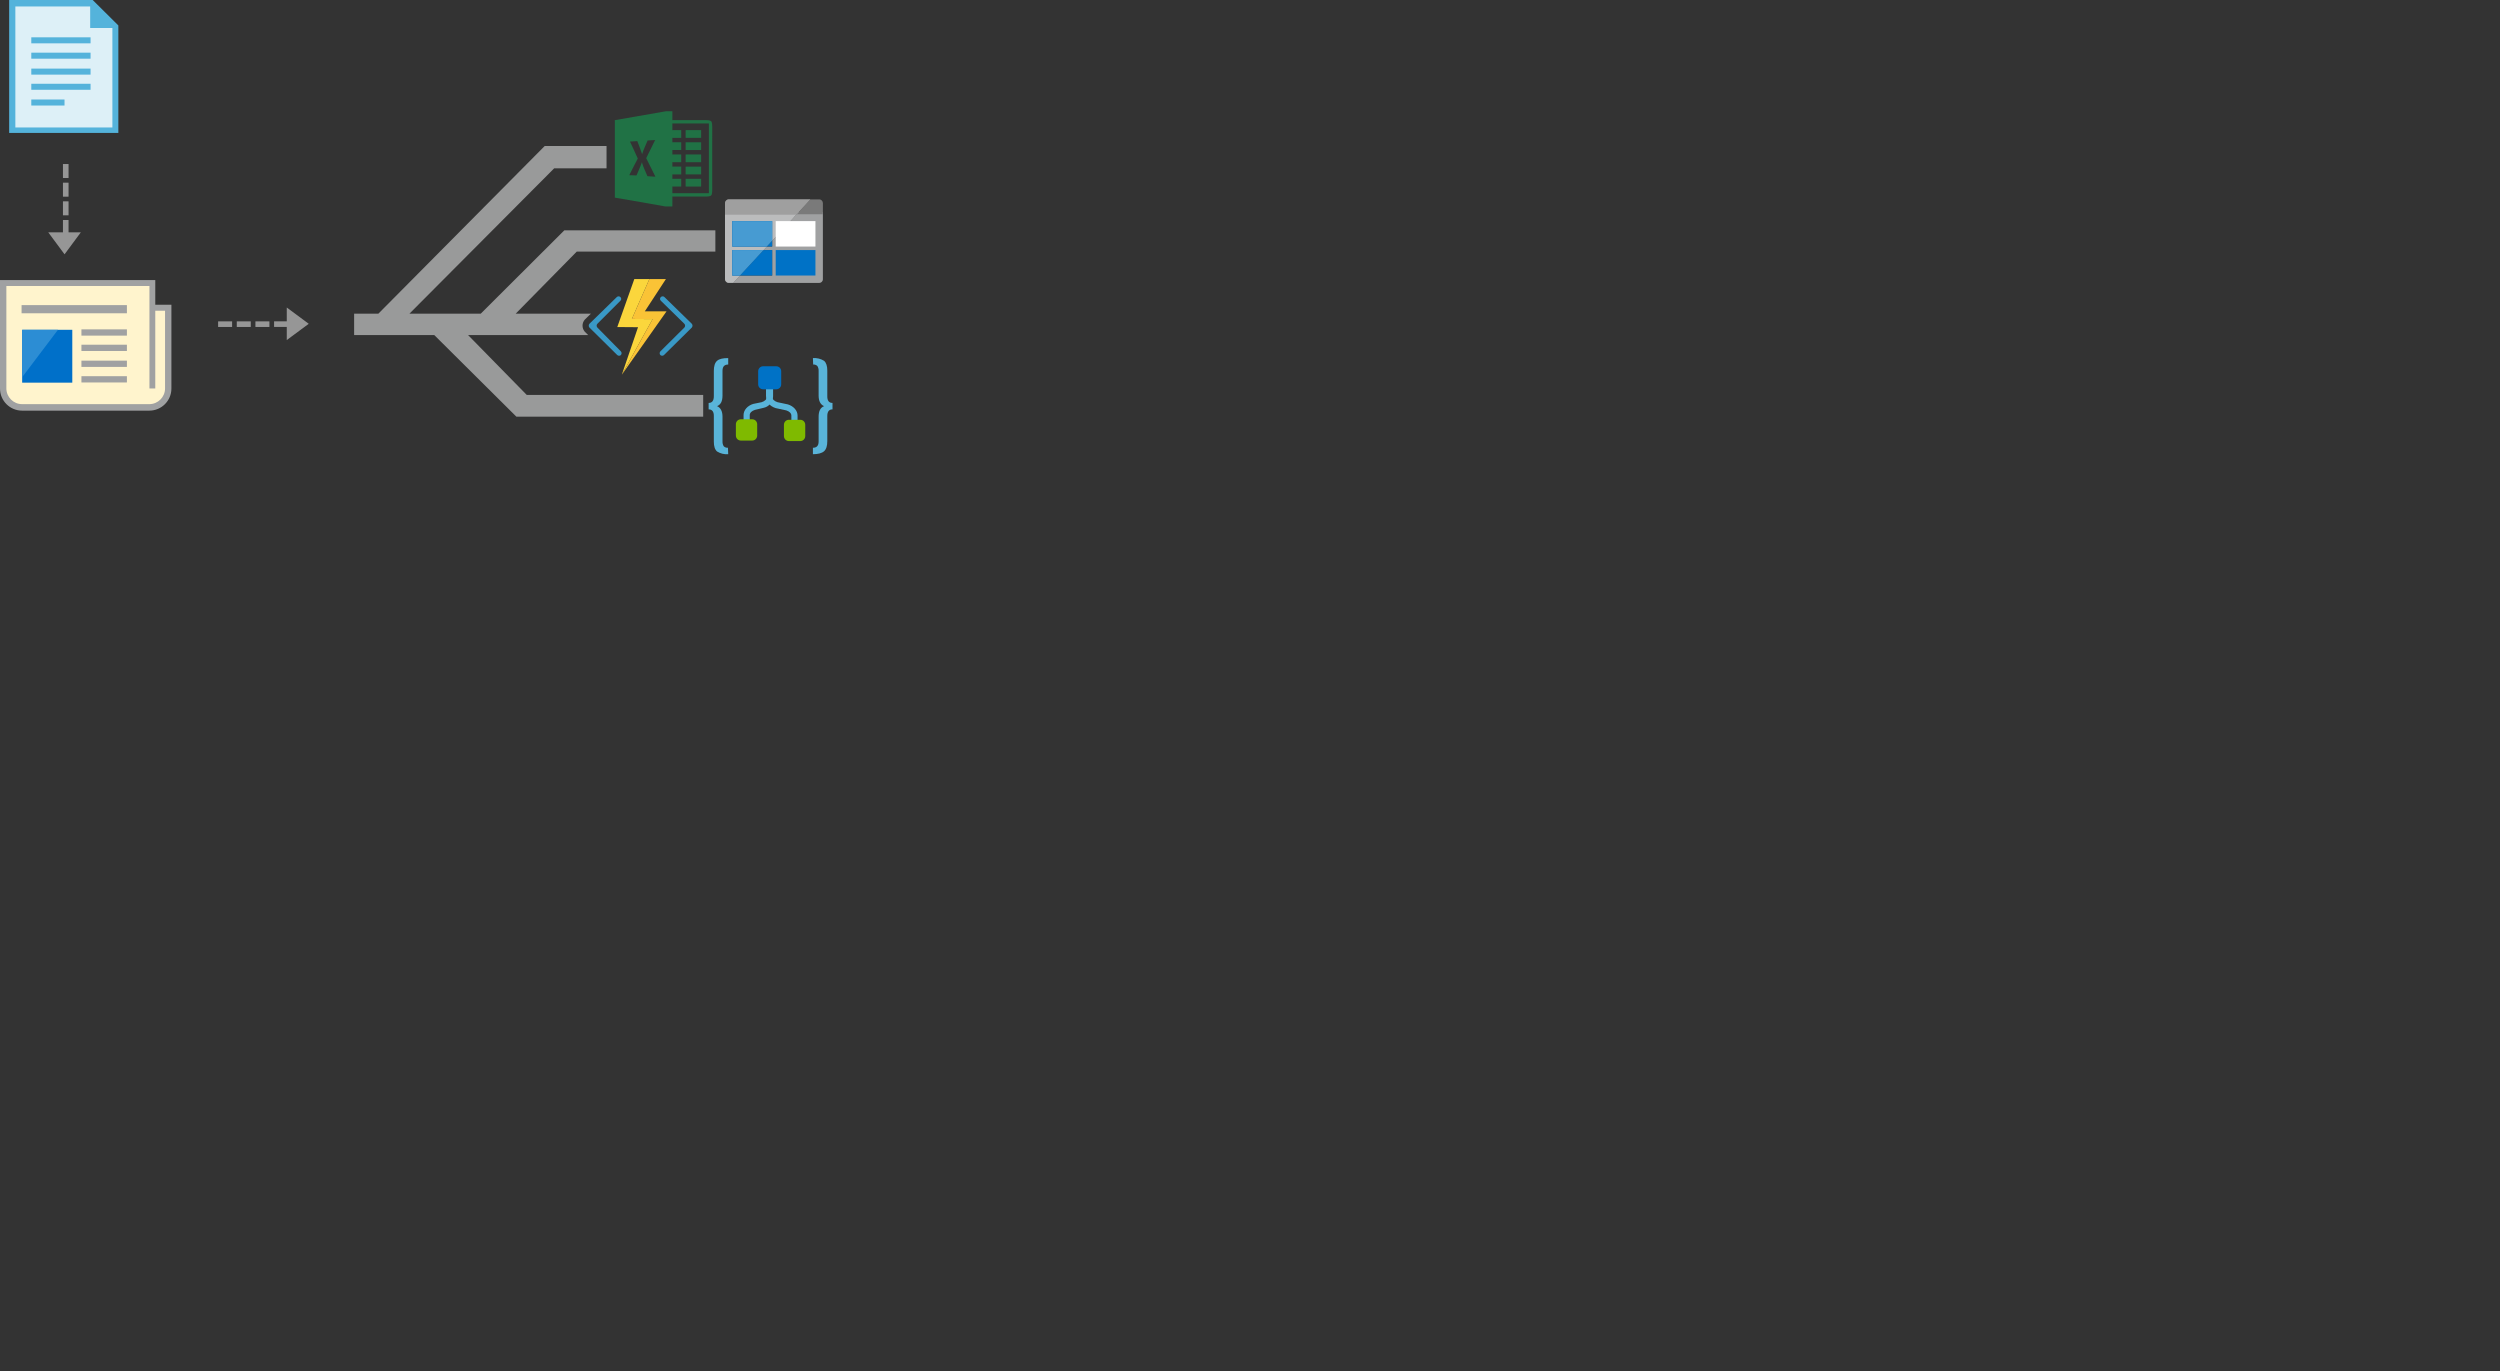 <svg class="architecture-diagram" aria-labelledby="application-integration-using-event-grid" height="441px" viewbox="0 0 268 147" width="804px" xmlns="http://www.w3.org/2000/svg" xmlns:xlink="http://www.w3.org/1999/xlink"><rect width="100%" height="100%" fill="#333333" stroke="none"/><title id="application-integration-using-event-grid">Application integration using Event Grid</title><desc>Event Grid connects your app with other services. For example, create an application topic to send your app’s event data to Event Grid and take advantage of its reliable delivery, advanced routing, and direct integration with Azure. Alternatively, you can use Event Grid with Logic Apps to process data anywhere, without writing code.</desc><path d="M48.213,130.917 L7.412,130.917 C3.951,130.917 1.146,128.111 1.146,124.65 L1.146,91.25 L49.063,91.25 L49.063,98.75 L54.48,98.833 L54.48,124.65 C54.48,128.111 51.674,130.917 48.213,130.917" fill="#FFF4CD"></path><polygon fill="#DDF0F7" points="36.662 41.862 3.812 41.862 3.812 1.126 29.312 1.126 36.662 8.876"></polygon><path d="M248.609,127.67 L248.609,123.687 L246.617,123.687 L246.617,127.67 C246.617,128.387 245.98,129.024 244.944,129.343 L242.235,129.9 C240.403,130.458 239.129,131.892 239.129,133.485 L239.129,138.026 L241.12,138.026 L241.12,133.485 C241.12,132.769 241.757,132.131 242.794,131.813 L245.502,131.175 C247.211,130.844 248.485,129.406 248.609,127.67" fill="#59B4D9"></path><path d="M243.511,140.098 L243.511,136.433 C243.508,135.554 242.796,134.843 241.917,134.84 L238.253,134.84 C237.374,134.843 236.662,135.554 236.659,136.433 L236.659,140.098 C236.662,140.977 237.374,141.689 238.253,141.692 L241.917,141.692 C242.796,141.689 243.508,140.977 243.511,140.098" fill="#7FBA00"></path><path d="M246.379,127.67 L246.379,123.687 L248.37,123.687 L248.37,127.67 C248.37,128.387 249.008,129.024 250.043,129.343 L253.39,130.06 C255.222,130.617 256.496,132.052 256.496,133.645 L256.496,138.186 L254.505,138.186 L254.505,133.645 C254.505,132.928 253.867,132.29 252.831,131.972 L249.485,131.255 C247.653,130.697 246.379,129.263 246.379,127.67" fill="#59B4D9"></path><path d="M252.114,140.257 L252.114,136.593 C252.117,135.714 252.829,135.002 253.708,134.999 L257.372,134.999 C258.251,135.002 258.963,135.714 258.966,136.593 L258.966,140.257 C258.963,141.136 258.251,141.848 257.372,141.851 L253.708,141.851 C252.829,141.848 252.117,141.136 252.114,140.257" fill="#7FBA00"></path><polygon fill="#59B4D9" points="246.379 127.511 248.609 127.511 248.609 123.687 246.379 123.687"></polygon><path d="M249.644,117.791 L245.423,117.791 C244.543,117.794 243.833,118.506 243.829,119.385 L243.829,123.606 C243.833,124.485 244.543,125.197 245.423,125.2 L249.644,125.2 C250.524,125.197 251.236,124.485 251.238,123.606 L251.238,119.385 C251.236,118.506 250.524,117.794 249.644,117.791 Z M246.06,122.97 L249.007,122.97 L249.007,120.022 L246.06,120.022 L246.06,122.97 Z" fill="#0072C6"></path><path d="M234.19,146.072 C232.931,146.172 231.674,145.864 230.605,145.196 C229.887,144.559 229.569,143.524 229.569,142.01 L229.569,133.725 C229.569,132.37 229.011,131.654 227.895,131.654 L227.895,129.583 C229.011,129.583 229.569,128.864 229.569,127.43 L229.569,119.305 C229.569,117.791 229.887,116.677 230.605,116.038 C231.321,115.401 232.517,115.162 234.19,115.162 L234.19,117.234 C232.994,117.234 232.357,117.871 232.357,119.225 L232.357,127.192 C232.357,129.024 231.799,130.139 230.605,130.618 C231.72,131.095 232.357,132.212 232.357,134.043 L232.357,141.929 C232.325,142.489 232.463,143.047 232.756,143.524 C233.119,143.869 233.611,144.043 234.109,144.001 L234.19,146.072 Z" fill="#59B4D9"></path><path d="M261.435,115.162 C262.693,115.063 263.95,115.371 265.021,116.038 C265.738,116.676 266.057,117.711 266.057,119.224 L266.057,127.511 C266.057,128.864 266.615,129.582 267.729,129.582 L267.729,131.653 C266.615,131.653 266.057,132.37 266.057,133.804 L266.057,141.85 C266.057,143.364 265.738,144.479 265.021,145.117 C264.303,145.754 263.108,146.072 261.435,146.072 L261.435,144.001 C262.63,144.001 263.267,143.364 263.267,142.01 L263.267,134.043 C263.267,132.211 263.825,131.096 265.021,130.617 C263.906,130.14 263.267,129.024 263.267,127.191 L263.267,119.305 C263.3,118.745 263.163,118.189 262.87,117.711 C262.507,117.366 262.014,117.192 261.515,117.233 L261.435,115.162 Z" fill="#59B4D9"></path><path d="M248.334,79.291 L246.577,79.291 L245.529,80.424 L248.334,80.424 L248.334,88.607 L237.96,88.607 L235.806,90.937 L234.421,90.937 C233.729,90.937 233.162,90.37 233.162,89.678 L233.162,89.804 C233.162,90.434 233.665,91 234.295,91 L263.442,91 C264.072,91 264.639,90.496 264.639,89.804 L264.639,68.241 L256.786,68.268 L248.334,77.392 L248.334,79.291 Z" fill="#A0A1A2"></path><path d="M264.639,68.903 L264.639,65.314 C264.639,64.686 264.135,64.118 263.443,64.118 L260.61,64.118 L256.185,68.903 L264.639,68.903 Z" fill="#7A7A7A"></path><path d="M234.421,64.118 L234.295,64.118 C233.665,64.118 233.162,64.685 233.162,65.314 L233.162,65.378 C233.162,64.685 233.729,64.118 234.421,64.118" fill="#7A7A7A"></path><polygon fill="#0072C6" points="248.334 77.392 246.577 79.291 248.334 79.291"></polygon><polygon fill="#0072C6" points="248.334 80.424 245.529 80.424 237.96 88.608 248.334 88.608"></polygon><polygon fill="#FFFFFF" points="233.162 68.903 233.162 68.966 256.126 68.966 256.184 68.903"></polygon><path d="M233.162,69.974 L233.162,72.051 L233.162,89.678 C233.162,90.37 233.728,90.938 234.421,90.938 L235.806,90.938 L237.96,88.608 L235.491,88.608 L235.491,80.424 L245.529,80.424 L246.577,79.291 L235.491,79.291 L235.491,71.107 L248.334,71.107 L248.334,77.392 L256.126,68.966 L233.162,68.966 L233.162,69.974 Z" fill="#A0A1A2"></path><path d="M233.162,69.974 L233.162,72.051 L233.162,89.678 C233.162,90.37 233.728,90.938 234.421,90.938 L235.806,90.938 L237.96,88.608 L235.491,88.608 L235.491,80.424 L245.529,80.424 L246.577,79.291 L235.491,79.291 L235.491,71.107 L248.334,71.107 L248.334,77.392 L256.943,68.083 L233.162,67.979 L233.162,69.974 Z" fill="#BBBCBD"></path><path d="M260.609,64.118 L234.421,64.118 C233.728,64.118 233.162,64.685 233.162,65.378 L233.162,68.903 L256.184,68.903 L260.609,64.118 Z" fill="#7A7A7A"></path><path d="M260.609,64.118 L234.421,64.118 C233.728,64.118 233.162,64.685 233.162,65.378 L233.162,68.903 L256.184,68.903 L260.609,64.118 Z" fill="#9F9F9F"></path><polygon fill="#0072C6" points="248.334 71.107 235.491 71.107 235.491 79.292 246.577 79.292 248.334 77.392"></polygon><polygon fill="#479BD2" points="248.334 71.107 235.491 71.107 235.491 79.292 246.577 79.292 248.334 77.392"></polygon><polygon fill="#0072C6" points="235.491 80.424 235.491 88.608 237.96 88.608 245.529 80.424"></polygon><polygon fill="#479BD2" points="235.491 80.424 235.491 88.608 237.96 88.608 245.529 80.424"></polygon><polygon fill="#FFFFFF" points="249.467 79.292 262.246 79.292 262.246 71.107 249.467 71.107"></polygon><polygon fill="#0072C6" points="249.467 88.608 262.246 88.608 262.246 80.424 249.467 80.424"></polygon><path d="M213.685,95.533 C213.367,95.221 212.856,95.221 212.538,95.533 C212.364,95.683 212.264,95.902 212.264,96.133 C212.264,96.362 212.364,96.581 212.538,96.732 L220.095,104.135 C220.408,104.473 220.408,104.996 220.095,105.334 L212.38,112.995 C212.068,113.334 212.068,113.855 212.38,114.194 C212.708,114.481 213.199,114.481 213.527,114.194 L222.495,105.333 C222.781,104.985 222.781,104.482 222.495,104.135 L213.685,95.533 Z" fill="#3999C6"></path><path d="M230.062,80.917 L230.062,74.083 L181.48,74.083 L154.607,100.875 L131.675,100.875 L178.23,54.125 L195.062,54.125 L195.062,46.945 L175.188,46.945 L121.683,100.875 L113.885,100.875 L113.885,107.75 L139.655,107.75 L166.062,134 L226.145,134 L226.145,127 L169.395,127 L150.526,107.75 L189.155,107.75 L188.149,106.756 L188.077,106.684 L188.012,106.605 C187.119,105.521 187.119,103.947 188.012,102.863 L188.082,102.779 L188.159,102.703 L190.031,100.875 L165.845,100.875 L185.48,80.917 L230.062,80.917 Z" fill="#999A9A"></path><path d="M199.666,112.995 L192.109,105.334 C191.798,104.995 191.798,104.474 192.109,104.135 L199.512,96.732 C199.686,96.581 199.786,96.362 199.786,96.133 C199.786,95.902 199.686,95.683 199.512,95.533 C199.354,95.377 199.145,95.299 198.938,95.299 C198.731,95.299 198.524,95.377 198.365,95.533 L189.556,104.135 C189.269,104.482 189.269,104.985 189.556,105.333 L190.437,106.205 L198.52,114.194 C198.684,114.338 198.889,114.409 199.093,114.409 C199.298,114.409 199.502,114.338 199.666,114.194 C199.979,113.855 199.979,113.334 199.666,112.995" fill="#3999C6"></path><polygon fill="#FCD116" points="199.981 120.494 199.979 120.499 199.98 120.497 199.981 120.497"></polygon><polygon fill="#FF8C00" points="199.981 120.497 199.98 120.5 199.982 120.497"></polygon><path d="M199.981,120.497 L199.98,120.497 L199.981,120.497 Z" fill="#FF8C00"></path><polygon fill="#FCD116" points="207.381 100.121 207.38 100.122 214.363 100.122 214.364 100.121"></polygon><polygon fill="#FBD63C" points="199.981 120.497 209.881 102.623 203.21 102.572 208.839 89.75 203.992 89.75 198.519 105.177 205.191 105.228 199.981 120.494"></polygon><polygon fill="#FF8C00" points="207.381 100.121 214.156 89.75 214.155 89.75 207.38 100.121"></polygon><polygon fill="#FF8C00" points="214.363 100.122 199.981 120.497 214.364 100.122"></polygon><polygon fill="#FAC336" points="209.882 102.623 199.982 120.497 214.363 100.122 207.38 100.122 207.381 100.121 207.38 100.121 214.155 89.75 208.84 89.75 203.211 102.572"></polygon><path d="M227.977,62.131 L216.231,62.131 L216.231,59.995 L219.079,59.995 L219.079,57.504 L216.231,57.504 L216.231,56.08 L219.079,56.08 L219.079,53.588 L216.231,53.588 L216.231,52.165 L219.079,52.165 L219.079,49.673 L216.231,49.673 L216.231,48.249 L219.079,48.249 L219.079,45.758 L216.231,45.758 L216.231,44.334 L219.079,44.334 L219.079,41.843 L216.231,41.843 L216.231,39.707 L227.977,39.707 L227.977,62.131 Z M208.212,56.667 C207.607,55.183 206.87,53.748 206.436,52.196 C205.952,53.642 205.261,55.005 204.706,56.422 C203.926,56.411 203.147,56.379 202.368,56.347 C203.282,54.557 204.165,52.752 205.108,50.973 C204.307,49.139 203.428,47.342 202.602,45.52 C203.385,45.473 204.168,45.427 204.952,45.384 C205.482,46.776 206.062,48.15 206.5,49.577 C206.97,48.065 207.671,46.641 208.273,45.178 C209.077,45.12 209.885,45.07 210.693,45.031 C209.743,46.979 208.789,48.926 207.821,50.865 C208.799,52.859 209.799,54.838 210.782,56.831 C209.924,56.781 209.07,56.728 208.212,56.667 Z M229.048,59.301 C229.045,53.126 229.038,46.95 229.056,40.772 C229.031,40.166 229.074,39.497 228.707,38.97 C228.184,38.61 227.522,38.653 226.92,38.628 C223.357,38.647 219.794,38.639 216.231,38.639 L216.231,35.791 L214.117,35.791 C208.657,36.756 203.194,37.693 197.73,38.643 L197.73,63.555 C203.162,64.505 208.596,65.416 214.021,66.402 L216.231,66.402 L216.231,63.199 C219.922,63.192 223.614,63.209 227.301,63.199 C227.895,63.174 228.786,63.156 228.928,62.416 C229.145,61.395 229.031,60.337 229.048,59.301 Z" fill="#207245"></path><polygon fill="#207245" points="220.502 44.334 225.485 44.334 225.485 41.843 220.502 41.843"></polygon><polygon fill="#207245" points="220.502 48.249 225.485 48.249 225.485 45.758 220.502 45.758"></polygon><polygon fill="#207245" points="220.502 52.165 225.485 52.165 225.485 49.673 220.502 49.673"></polygon><polygon fill="#207245" points="220.502 56.08 225.485 56.08 225.485 53.588 220.502 53.588"></polygon><polygon fill="#207245" points="220.502 59.995 225.485 59.995 225.485 57.504 220.502 57.504"></polygon><polygon fill="#A0A1A2" points="6.938 100.75 40.813 100.75 40.813 98.125 6.938 98.125"></polygon><polygon fill="#A0A1A2" points="26.188 107.938 40.813 107.938 40.813 105.922 26.188 105.922"></polygon><polygon fill="#A0A1A2" points="26.188 112.875 40.813 112.875 40.813 110.859 26.188 110.859"></polygon><polygon fill="#A0A1A2" points="26.188 118 40.813 118 40.813 115.984 26.188 115.984"></polygon><polygon fill="#A0A1A2" points="26.188 123 40.813 123 40.813 120.984 26.188 120.984"></polygon><polygon fill="#0070C9" points="7.125 123.063 23.25 123.063 23.25 106.063 7.125 106.063"></polygon><polygon fill="#2C8DD4" points="7.125 106.063 7.125 121.312 18.644 106.063"></polygon><path d="M53.079,124.908 C53.079,127.705 50.811,129.972 48.015,129.972 L7.11,129.972 C4.313,129.972 2.046,127.705 2.046,124.908 L2.046,91.974 L48.062,91.974 L48.062,124.937 L49.937,124.937 L49.937,99.937 L53.079,99.937 L53.079,124.908 Z M49.937,97.993 L49.937,90.062 L0,90.062 L0,124.953 C0,128.88 3.183,132.062 7.109,132.062 L48.016,132.062 C51.941,132.062 55.125,128.88 55.125,124.953 L55.125,99.937 L55.125,97.993 L49.937,97.993 Z" fill="#A0A1A2"></path><path d="M36.145,41 L4.938,41 L4.938,2.08 L29,2.08 L29,9 L36.145,9 L36.145,41 Z M29.812,0 L2.946,0 L2.946,42.75 L38.062,42.75 L38.062,8.188 L29.812,0 Z" fill="#54B3DB"></path><polygon fill="#54B3DB" points="10.063 13.938 29.125 13.938 29.125 12.001 10.063 12.001"></polygon><polygon fill="#54B3DB" points="10.063 18.875 29.125 18.875 29.125 16.938 10.063 16.938"></polygon><polygon fill="#54B3DB" points="10.063 24 29.125 24 29.125 22.063 10.063 22.063"></polygon><polygon fill="#54B3DB" points="10.063 28.875 29.125 28.875 29.125 26.938 10.063 26.938"></polygon><polygon fill="#54B3DB" points="10.062 33.938 20.75 33.938 20.75 32.001 10.062 32.001"></polygon><polygon fill="#969696" points="22.046 74.723 22.046 70.75 20.245 70.75 20.245 74.723 15.522 74.723 20.758 81.789 25.993 74.723"></polygon><polygon fill="#969696" points="20.245 57.25 22.046 57.25 22.046 52.75 20.245 52.75"></polygon><polygon fill="#969696" points="20.245 63.25 22.046 63.25 22.046 58.75 20.245 58.75"></polygon><polygon fill="#969696" points="20.245 69.25 22.046 69.25 22.046 64.75 20.245 64.75"></polygon><polygon fill="#969696" points="99.291 104.131 92.224 98.896 92.224 103.35 88.145 103.35 88.145 105.151 92.224 105.151 92.224 109.366"></polygon><polygon fill="#969696" points="70.146 105.151 74.646 105.151 74.646 103.35 70.146 103.35"></polygon><polygon fill="#969696" points="76.146 105.151 80.646 105.151 80.646 103.35 76.146 103.35"></polygon><polygon fill="#969696" points="82.146 105.151 86.646 105.151 86.646 103.35 82.146 103.35"></polygon></svg>